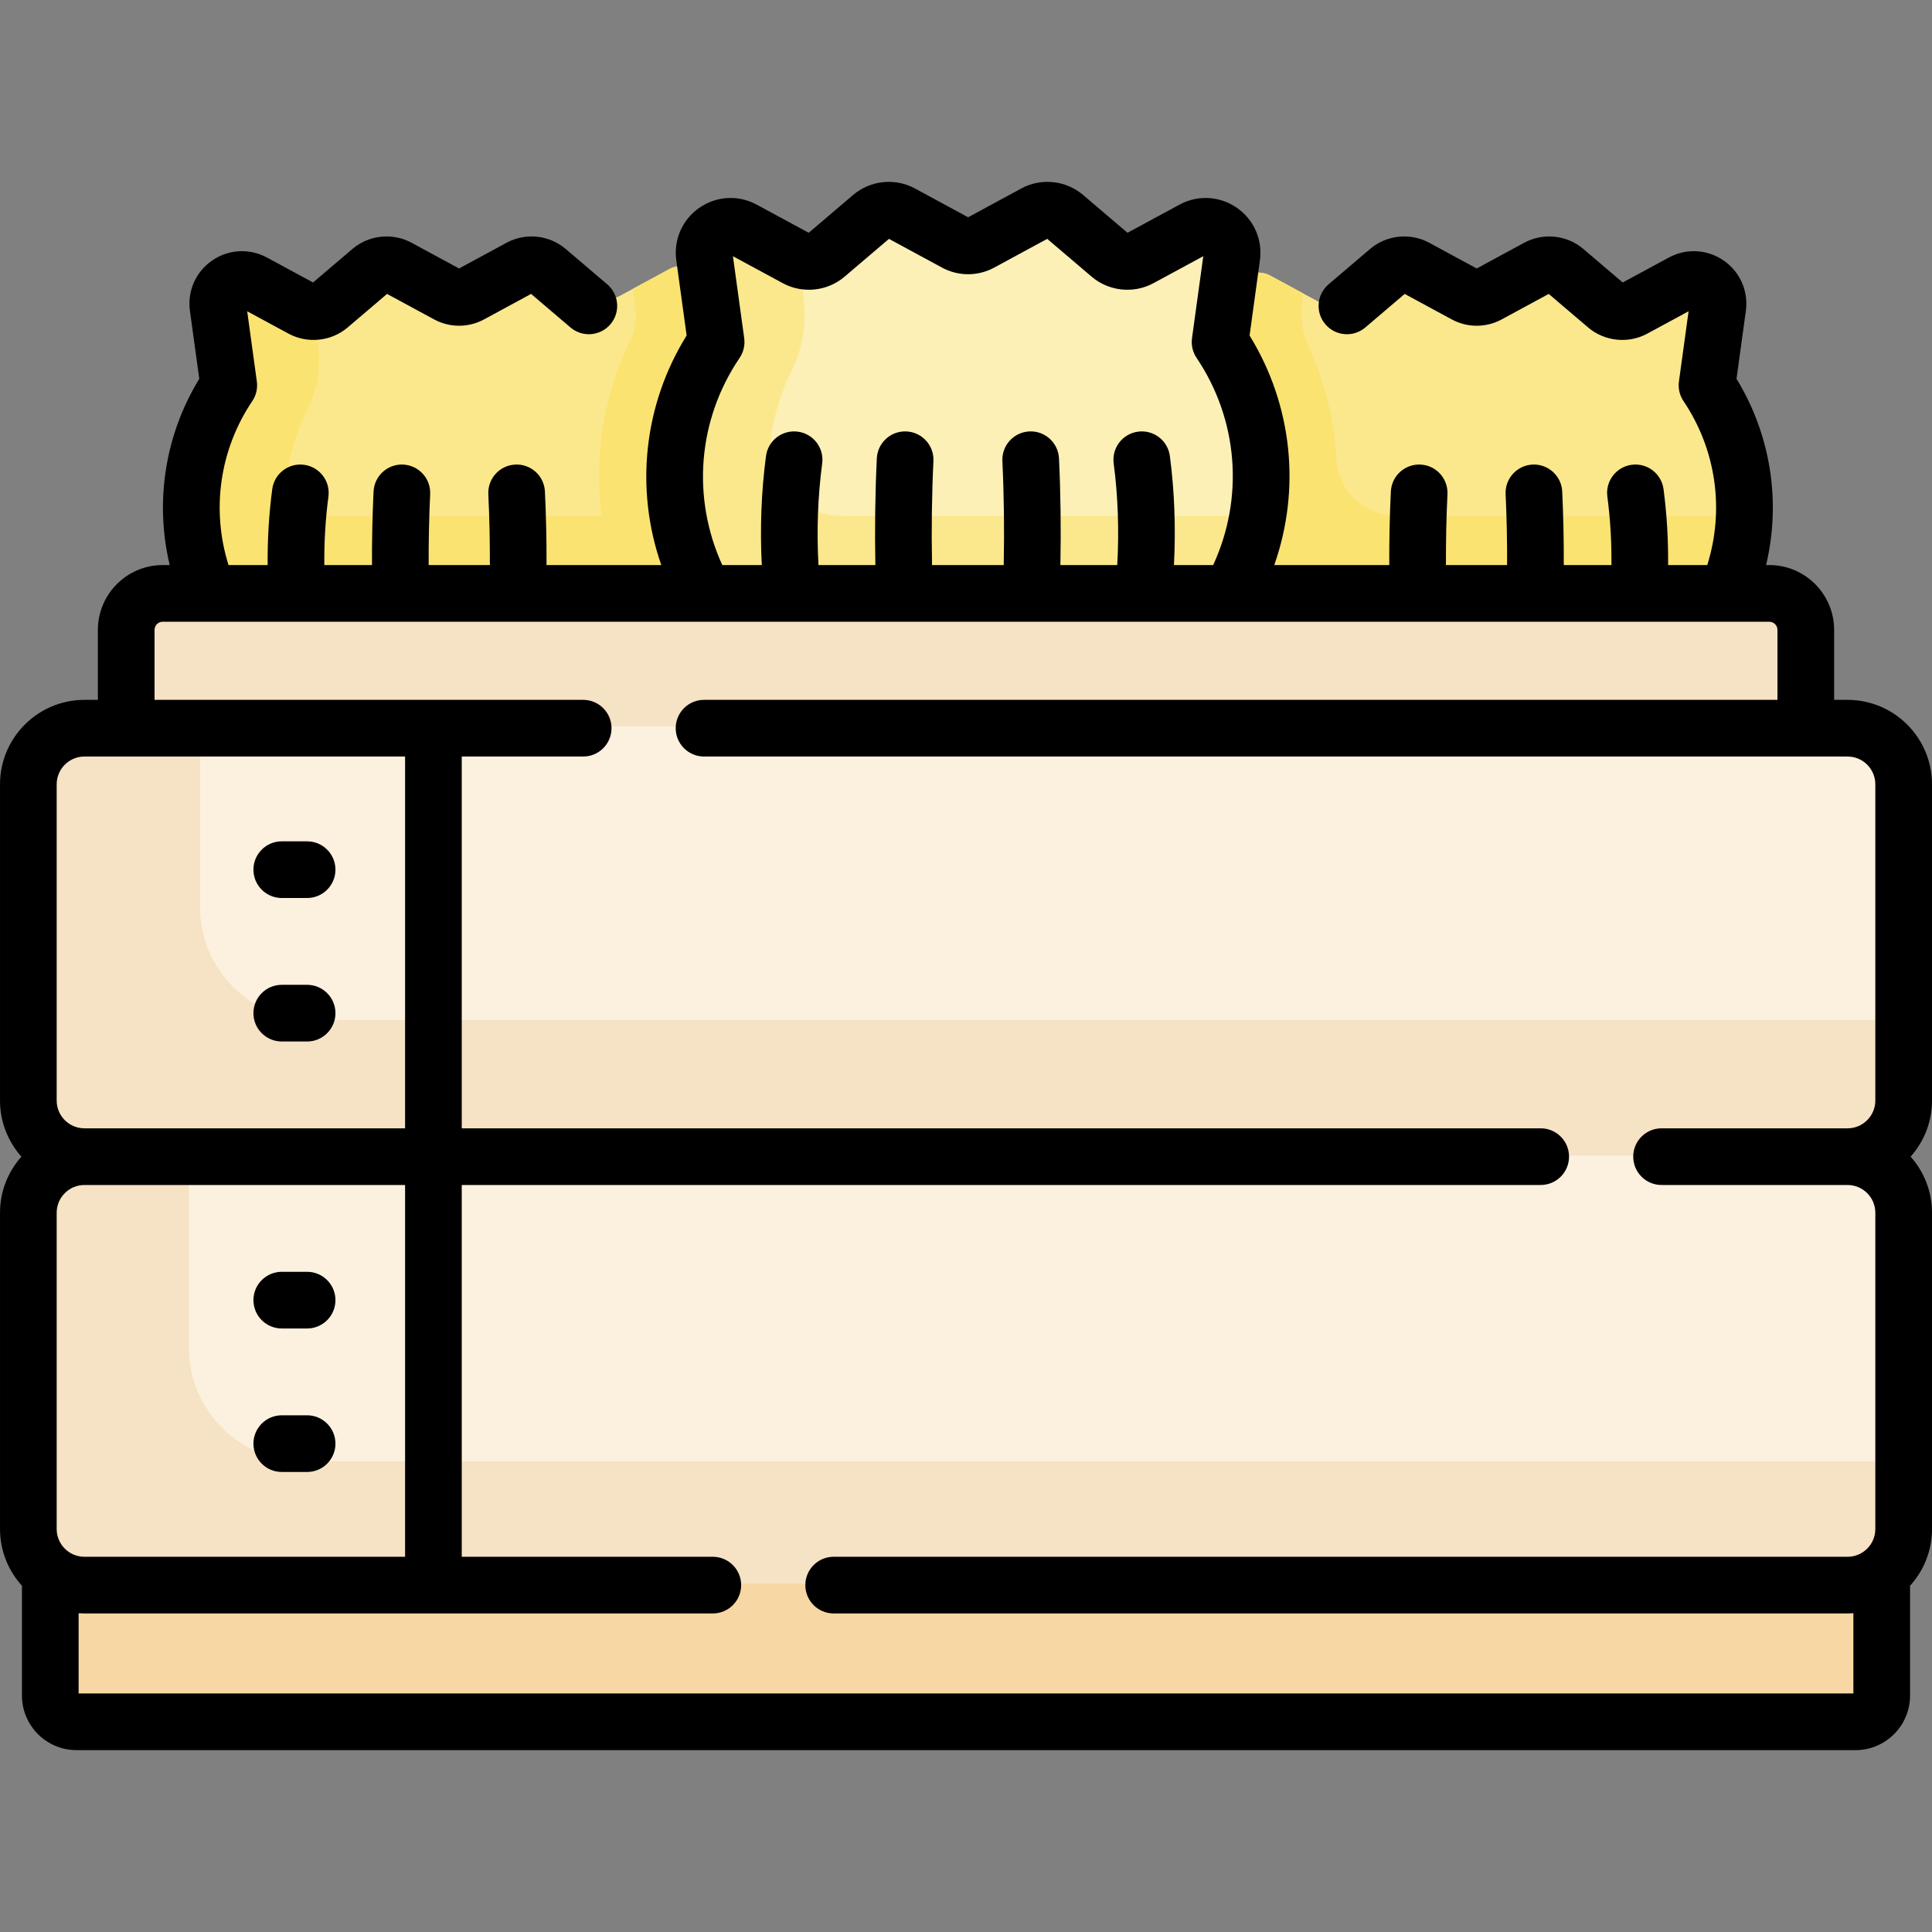 <svg id="Capa_1" enable-background="new 0 0 511.361 511.361" height="512" viewBox="0 0 511.361 511.361" width="512" xmlns="http://www.w3.org/2000/svg"><rect x="0" y="0" width="511.361" height="511.361" fill="#808080" stroke="none"/><g><g><path d="m186.451 161.479c10.375-18.668 10.684-42.612-2.602-62.341l2.92-21.233c.733-5.327-4.899-9.228-9.629-6.669l-13.186 7.134c-2.385 1.29-5.317.982-7.381-.776l-11.277-9.603c-2.065-1.759-5-2.067-7.385-.774l-13.429 7.276c-1.951 1.057-4.304 1.057-6.256 0l-13.429-7.276c-2.385-1.292-5.32-.985-7.385.774l-11.277 9.603c-2.064 1.758-4.997 2.066-7.381.776l-13.184-7.134c-4.73-2.559-10.362 1.342-9.629 6.669l2.92 21.233-.108.162c-13.246 19.669-12.98 43.533-2.691 62.18l11.449 18.004h111.754z" fill="#fbe88c"/><path d="m76.83 121.008c1.022-4.387 2.566-8.725 4.663-12.93 2.583-5.181 3.445-11.052 2.691-16.791l-1.505-11.457c-.034-.244-.04-.48-.047-.718-1.31.151-2.664-.087-3.876-.743l-13.186-7.133c-4.73-2.559-10.361 1.342-9.629 6.669l2.92 21.233-.108.162c-13.246 19.669-12.98 43.533-2.691 62.18l11.449 18.004h8.491 17.023 86.24l7.187-18.004c4.246-7.639 6.803-16.163 7.435-24.918h-104.593c-8.174-.001-14.319-7.593-12.464-15.554z" fill="#fbe372"/><path d="m183.849 99.138 2.92-21.233c.733-5.327-4.899-9.228-9.629-6.669l-9.713 5.255.729 5.302c.387 2.816-.104 5.671-1.339 8.231-11.669 24.197-11.051 52.631 2.23 76.699l.301.544 7.768 12.216h2.147l7.187-18.004c10.376-18.668 10.685-42.612-2.601-62.341z" fill="#fbe372"/><path d="m457.118 163.205c10.375-18.668 10.684-42.612-2.602-62.341l2.92-21.233c.733-5.327-4.899-9.228-9.629-6.669l-13.186 7.134c-2.385 1.29-5.317.982-7.381-.776l-11.277-9.603c-2.065-1.759-5-2.067-7.385-.774l-13.429 7.276c-1.951 1.057-4.304 1.057-6.256 0l-13.429-7.276c-2.385-1.292-5.319-.985-7.385.774l-11.277 9.603c-2.064 1.758-4.997 2.066-7.381.776l-13.186-7.134c-4.73-2.559-10.362 1.342-9.629 6.669l2.92 21.233-.109.162c-13.246 19.669-12.98 43.533-2.691 62.18l11.449 18.004h111.754z" fill="#fbe88c"/><path d="m353.694 121.506c-.554-10.282-3.021-20.461-7.384-30.023-1.654-3.625-2.272-7.637-1.729-11.585l.31-2.254-8.654-4.682c-4.73-2.559-10.361 1.342-9.629 6.669l2.92 21.233-.109.162c-13.246 19.669-12.98 43.533-2.691 62.18l11.095 17.448 3.82-9.568v10.124h108.288l7.187-18.004c4.524-8.141 7.133-17.284 7.536-26.644h-94.864c-8.491-.001-15.639-6.577-16.096-15.056z" fill="#fbe372"/><path d="m325.707 157.061c11.072-19.922 11.402-45.474-2.777-66.528l3.116-22.659c.782-5.685-5.228-9.848-10.276-7.117l-14.07 7.611c-2.545 1.377-5.674 1.048-7.877-.828l-12.034-10.248c-2.204-1.877-5.335-2.205-7.881-.826l-14.331 7.765c-2.082 1.128-4.593 1.128-6.676 0l-14.331-7.765c-2.545-1.379-5.677-1.051-7.881.826l-12.035 10.248c-2.203 1.876-5.332 2.205-7.877.828l-14.071-7.613c-5.047-2.731-11.057 1.432-10.276 7.117l3.116 22.659-.116.172c-14.136 20.99-13.852 46.457-2.872 66.356l12.218 19.213h119.26z" fill="#fcf0b6"/><path d="m332.902 136.561h-109.841c-11.934 0-20.937-10.832-18.763-22.566 1.017-5.488 2.784-10.927 5.354-16.178 2.867-5.857 3.852-12.459 3.005-18.925l-1.348-10.286c-.178-.078-.359-.144-.532-.237l-14.071-7.613c-5.047-2.731-11.057 1.432-10.275 7.117l3.116 22.659-.116.172c-14.136 20.99-13.852 46.457-2.872 66.356l12.218 19.213h9.473 109.787l.247-.618 7.423-18.596c3.539-6.366 5.974-13.311 7.195-20.498z" fill="#fbe88c"/><path d="m476.872 215.239h-444.554v-49.019c0-5.335 4.325-9.66 9.66-9.66h425.235c5.335 0 9.66 4.325 9.66 9.66v49.019z" fill="#f6e2c4"/><path d="m487.928 305.643h-466.666c-8.2 0-14.848-6.647-14.848-14.848v-83.709c0-8.2 6.647-14.848 14.848-14.848h466.667c8.2 0 14.848 6.647 14.848 14.848v83.709c-.001 8.2-6.649 14.848-14.849 14.848z" fill="#fcf1de"/><path d="m82.831 269.965c-16.509 0-29.892-13.383-29.892-29.892v-47.835h-31.677c-8.2 0-14.848 6.647-14.848 14.848v83.709c0 8.2 6.647 14.848 14.848 14.848h466.667c8.2 0 14.848-6.647 14.848-14.848v-20.83z" fill="#f6e2c4"/><path d="m496.967 377.047h-484.744v71.239c0 3.832 3.107 6.939 6.939 6.939h470.868c3.832 0 6.939-3.107 6.939-6.939v-71.239z" fill="#f7d8a4"/><g><path d="m487.928 419.047h-466.666c-8.2 0-14.848-6.647-14.848-14.848v-83.709c0-8.2 6.647-14.848 14.848-14.848h466.667c8.2 0 14.848 6.647 14.848 14.848v83.709c-.001 8.201-6.649 14.848-14.849 14.848z" fill="#fcf1de"/><path d="m80.111 386.77c-16.641 0-30.13-13.49-30.13-30.13v-50.997h-28.719c-8.2 0-14.848 6.647-14.848 14.848v83.709c0 8.2 6.647 14.848 14.848 14.848h466.667c8.2 0 14.848-6.647 14.848-14.848v-17.43z" fill="#f6e2c4"/></g></g><g><path d="m511.361 207.586c0-12.322-10.025-22.347-22.347-22.347h-3.557v-18.519c0-9.462-7.698-17.16-17.159-17.16h-.85c3.988-16.745 1.264-34.417-7.828-49.298l2.471-17.97c.718-5.219-1.526-10.324-5.857-13.324-4.332-3-9.9-3.306-14.534-.8l-12.2 6.601-10.427-8.88c-4.341-3.697-10.626-4.356-15.639-1.639l-12.577 6.814-12.576-6.814c-5.013-2.716-11.298-2.058-15.639 1.639l-11 9.367c-3.153 2.686-3.533 7.419-.847 10.573 2.685 3.153 7.419 3.532 10.573.847l10.427-8.88 12.438 6.739c4.147 2.247 9.101 2.248 13.247 0l12.438-6.739 10.427 8.88c4.339 3.695 10.622 4.355 15.631 1.644l10.959-5.929-2.554 18.568c-.251 1.827.179 3.682 1.209 5.211 8.663 12.863 10.881 28.762 6.288 43.391h-10.365c.062-6.788-.339-13.517-1.209-20.091-.543-4.106-4.316-6.998-8.419-6.451-4.106.543-6.995 4.313-6.451 8.419.784 5.922 1.141 11.993 1.08 18.123h-12.618c.027-6.622-.108-13.143-.41-19.465-.198-4.138-3.719-7.328-7.849-7.133-4.138.198-7.332 3.712-7.133 7.849.291 6.084.419 12.366.393 18.749h-16.188c-.023-6.385.109-12.667.403-18.745.2-4.137-2.992-7.653-7.129-7.853-4.134-.203-7.653 2.992-7.853 7.129-.305 6.319-.443 12.842-.42 19.469h-30.44c7.074-20.109 4.819-42.331-6.533-60.755l2.738-19.911c.749-5.445-1.593-10.772-6.112-13.902-4.519-3.129-10.328-3.449-15.163-.833l-13.773 7.452-11.777-10.029c-4.531-3.857-11.088-4.545-16.316-1.71l-14.097 7.637-14.096-7.637c-5.229-2.834-11.787-2.146-16.317 1.71l-11.777 10.029-13.774-7.452c-4.834-2.616-10.645-2.296-15.163.833-4.519 3.13-6.86 8.457-6.111 13.902l2.737 19.898c-11.409 18.395-13.726 40.636-6.707 60.768h-30.372c.018-6.58-.121-13.109-.428-19.469-.2-4.137-3.705-7.339-7.853-7.129-4.137.2-7.329 3.716-7.129 7.853.296 6.12.429 12.406.411 18.746h-16.204c-.022-6.339.108-12.627.401-18.749.198-4.137-2.996-7.652-7.133-7.85-4.132-.204-7.652 2.996-7.85 7.133-.305 6.36-.44 12.888-.419 19.466h-12.612c-.059-6.121.299-12.192 1.084-18.123.543-4.106-2.345-7.876-6.451-8.419-4.109-.546-7.876 2.344-8.419 6.451-.872 6.583-1.275 13.313-1.214 20.092h-10.36c-4.593-14.629-2.375-30.528 6.288-43.391 1.03-1.529 1.46-3.385 1.209-5.211l-2.553-18.571 10.958 5.928c5.012 2.712 11.293 2.052 15.632-1.643l10.427-8.88 12.438 6.739c4.147 2.247 9.101 2.248 13.247 0l12.438-6.739 10.427 8.88c3.154 2.686 7.887 2.307 10.573-.847s2.306-7.887-.847-10.573l-11-9.367c-4.341-3.697-10.625-4.356-15.639-1.639l-12.577 6.814-12.576-6.814c-5.014-2.716-11.299-2.058-15.639 1.639l-10.427 8.88-12.2-6.6c-4.633-2.507-10.203-2.201-14.533.8-4.331 3-6.575 8.105-5.857 13.324l2.471 17.97c-9.092 14.881-11.816 32.553-7.828 49.298h-1.85c-9.461 0-17.159 7.698-17.159 17.16v18.519h-3.557c-12.322 0-22.347 10.025-22.347 22.347v83.709c0 5.695 2.145 10.897 5.665 14.848-3.52 3.95-5.665 9.152-5.665 14.847v83.709c0 5.774 2.201 11.043 5.808 15.013v29.073c0 7.961 6.478 14.439 14.439 14.439h470.867c7.961 0 14.439-6.478 14.439-14.439v-29.073c3.607-3.97 5.808-9.24 5.808-15.013v-83.709c0-5.695-2.145-10.897-5.664-14.848 3.52-3.951 5.664-9.152 5.664-14.848zm-315.712-112.689.116-.172c1.031-1.53 1.463-3.387 1.211-5.215l-2.984-21.695 13.216 7.15c5.228 2.828 11.782 2.138 16.308-1.715l11.777-10.029 14.035 7.604c4.328 2.344 9.494 2.344 13.82 0l14.034-7.604 11.778 10.029c4.525 3.853 11.079 4.542 16.309 1.715l13.215-7.15-2.984 21.695c-.251 1.827.179 3.682 1.209 5.211 11.042 16.396 12.602 37.043 4.394 54.839h-10.382c.502-9.697.155-19.531-1.08-28.861-.543-4.106-4.311-6.996-8.419-6.451-4.106.543-6.994 4.313-6.451 8.419 1.149 8.682 1.457 17.859.943 26.892h-15.047c.183-9.489.063-19.115-.373-28.235-.198-4.137-3.708-7.342-7.85-7.133-4.137.198-7.331 3.712-7.133 7.85.425 8.884.54 18.27.355 27.518h-18.975c-.18-9.25-.06-18.634.369-27.514.2-4.137-2.992-7.653-7.129-7.854-4.142-.202-7.654 2.992-7.854 7.129-.441 9.119-.566 18.745-.387 28.239h-15.056c-.5-9.034-.179-18.207.982-26.881.55-4.105-2.333-7.879-6.438-8.429-4.104-.552-7.879 2.333-8.429 6.438-1.249 9.328-1.61 19.167-1.121 28.872h-10.451c-8.113-17.755-6.524-38.334 4.472-54.662zm-180.649 112.689c0-4.051 3.296-7.347 7.347-7.347h84.87v98.404h-84.87c-4.051 0-7.347-3.296-7.347-7.348zm7.347 204.461c-4.051 0-7.347-3.296-7.347-7.348v-83.709c0-4.051 3.296-7.348 7.347-7.348h84.87v98.404h-84.87zm-1.539 36.177v-21.237c.509.035 1.021.059 1.539.059h166.32c4.142 0 7.5-3.358 7.5-7.5s-3.358-7.5-7.5-7.5h-66.45v-98.404h285.575c4.142 0 7.5-3.358 7.5-7.5s-3.358-7.5-7.5-7.5h-285.575v-98.404h32.138c4.142 0 7.5-3.358 7.5-7.5s-3.358-7.5-7.5-7.5h-113.451v-18.518c0-1.191.969-2.16 2.159-2.16h425.235c1.19 0 2.159.969 2.159 2.16v18.519h-284.113c-4.142 0-7.5 3.358-7.5 7.5s3.358 7.5 7.5 7.5h302.67c4.051 0 7.347 3.296 7.347 7.347v83.709c0 4.051-3.296 7.348-7.347 7.348h-49.233c-4.142 0-7.5 3.358-7.5 7.5s3.358 7.5 7.5 7.5h49.233c4.051 0 7.347 3.296 7.347 7.348v83.709c0 4.051-3.296 7.348-7.347 7.348h-268.359c-4.142 0-7.5 3.358-7.5 7.5s3.358 7.5 7.5 7.5h268.359c.518 0 1.03-.024 1.539-.059v21.237h-469.745z"/><path d="m74.579 237.684h6.707c4.142 0 7.5-3.358 7.5-7.5s-3.358-7.5-7.5-7.5h-6.707c-4.142 0-7.5 3.358-7.5 7.5s3.358 7.5 7.5 7.5z"/><path d="m74.579 275.663h6.707c4.142 0 7.5-3.358 7.5-7.5s-3.358-7.5-7.5-7.5h-6.707c-4.142 0-7.5 3.358-7.5 7.5s3.358 7.5 7.5 7.5z"/><path d="m81.286 374.601h-6.707c-4.142 0-7.5 3.358-7.5 7.5s3.358 7.5 7.5 7.5h6.707c4.142 0 7.5-3.358 7.5-7.5s-3.358-7.5-7.5-7.5z"/><path d="m74.579 351.622h6.707c4.142 0 7.5-3.358 7.5-7.5s-3.358-7.5-7.5-7.5h-6.707c-4.142 0-7.5 3.358-7.5 7.5s3.358 7.5 7.5 7.5z"/></g></g></svg>